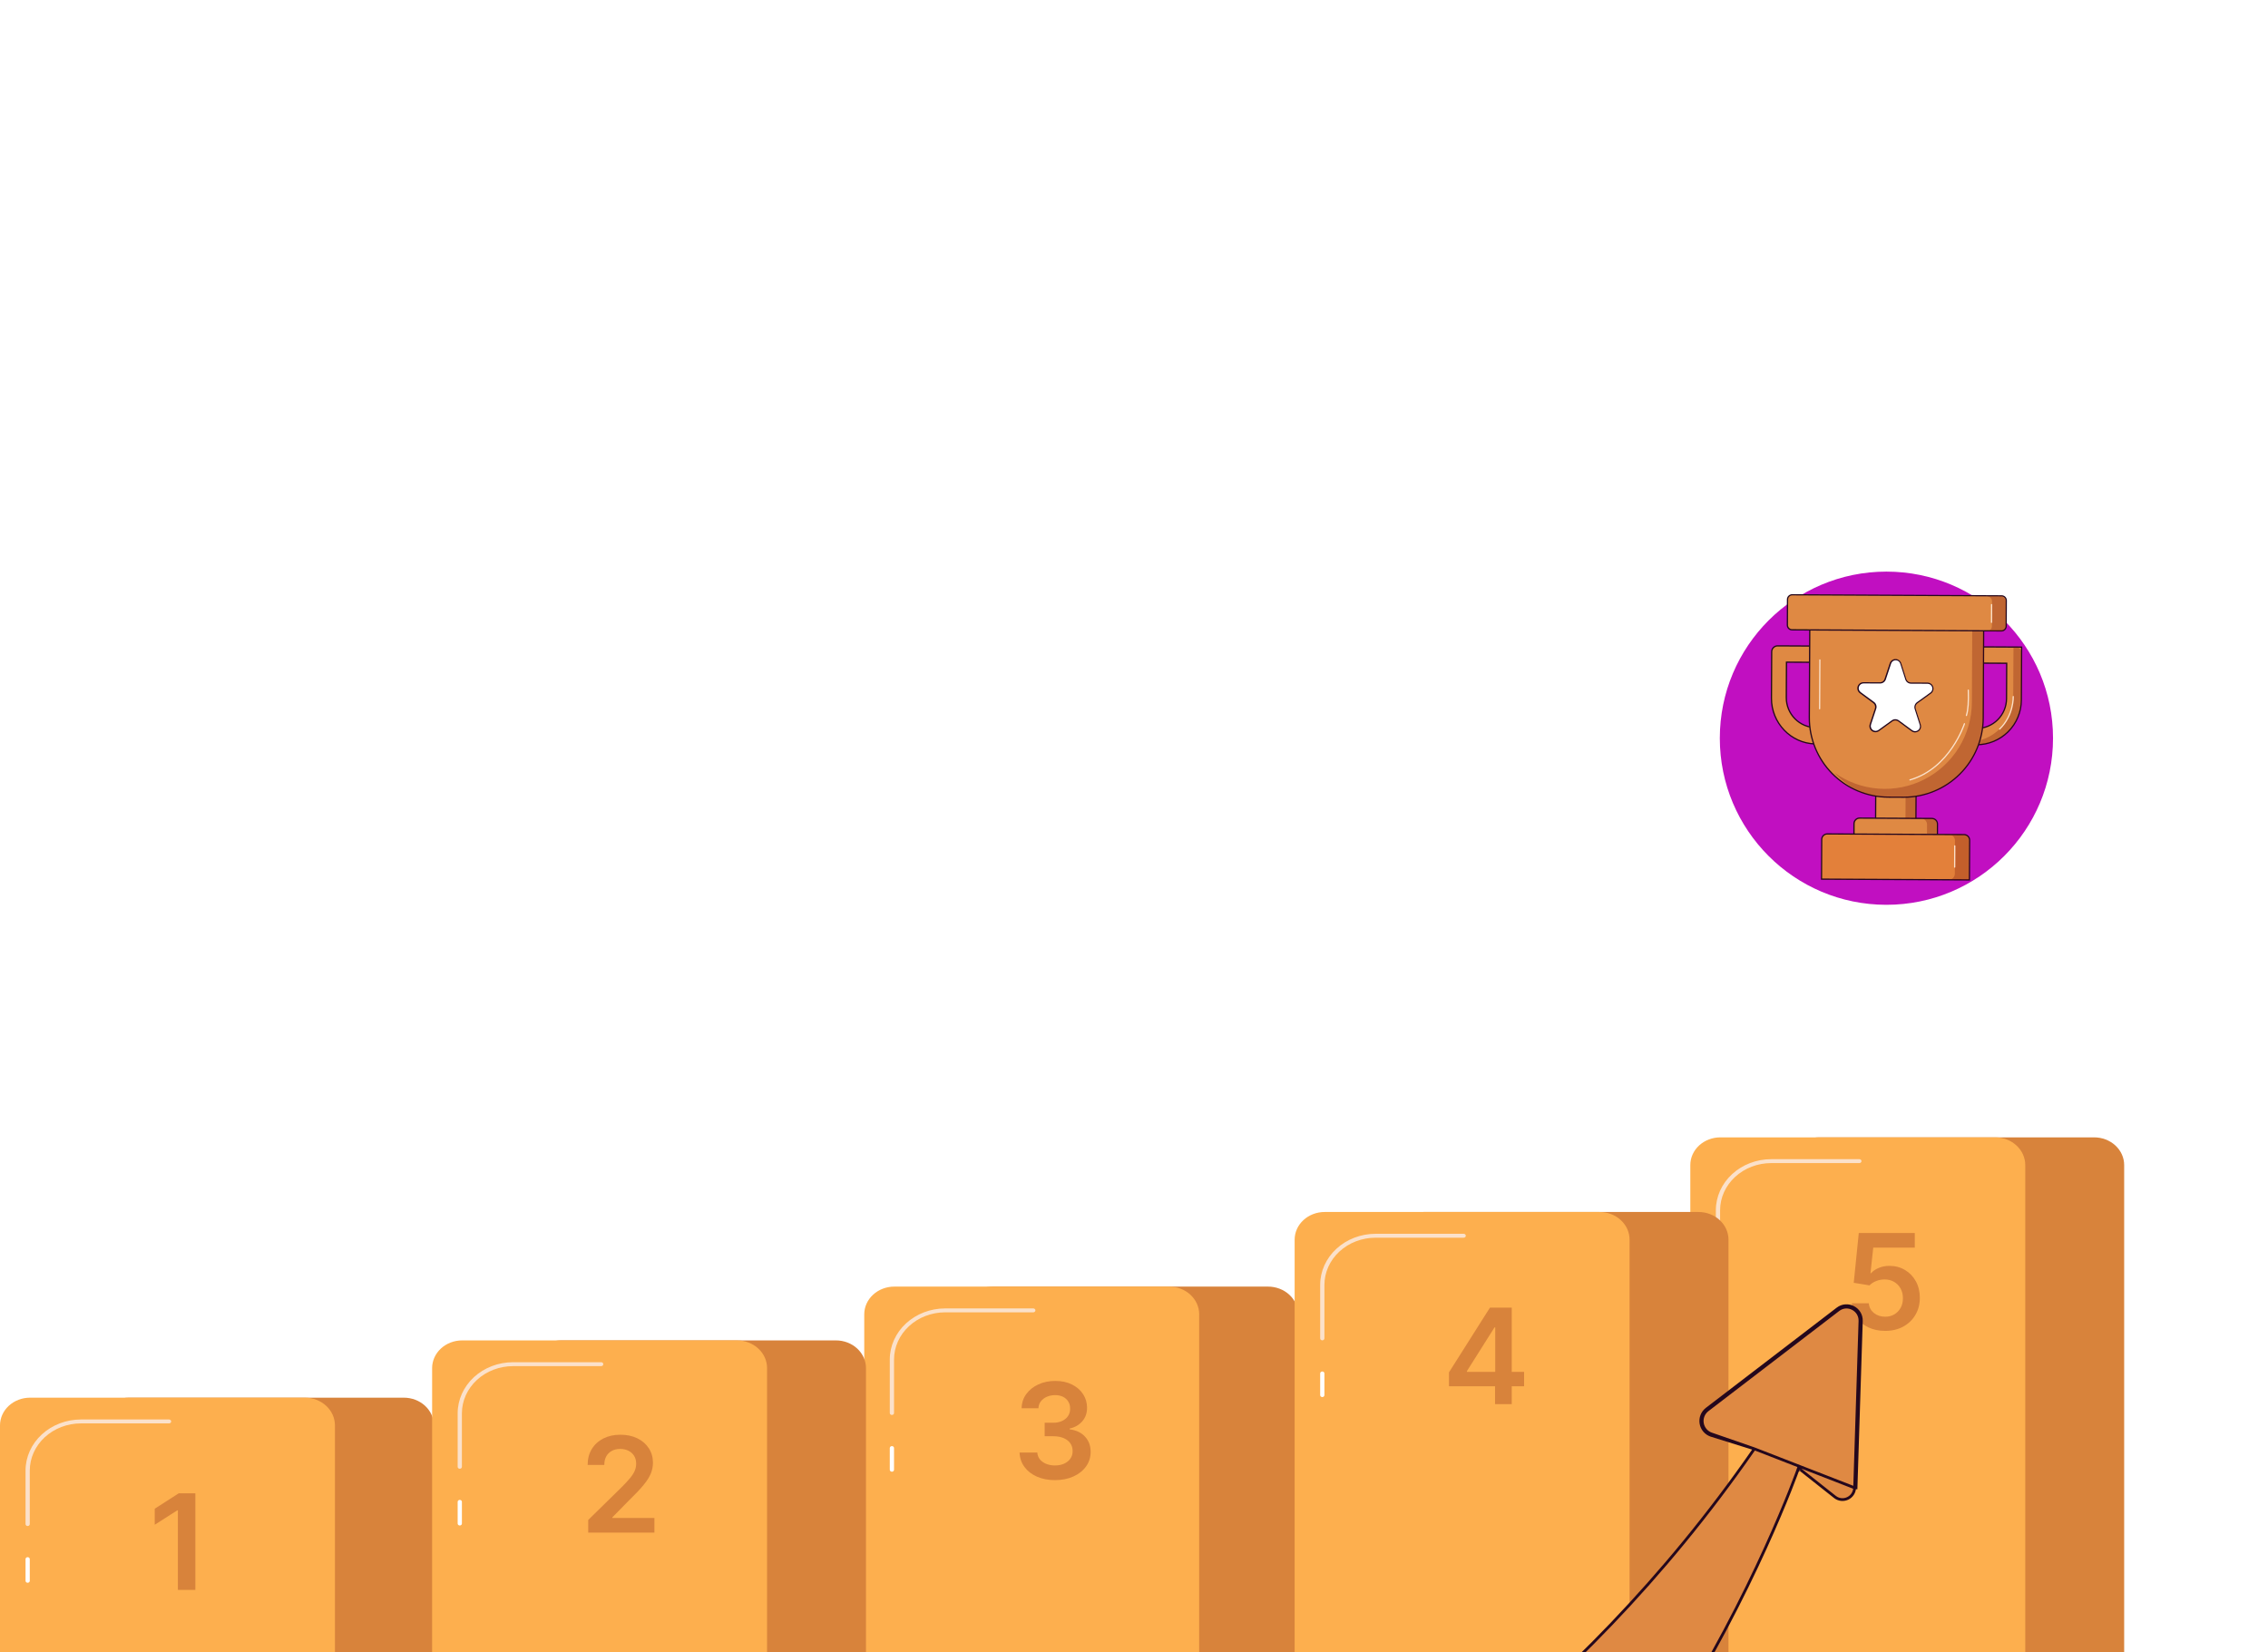<svg width="615" height="448" viewBox="0 0 615 448" fill="none" xmlns="http://www.w3.org/2000/svg">
<g filter="url(#filter0_f_388_392)">
<circle cx="511.529" cy="200.176" r="45.176" fill="#C10FC1"/>
</g>
<path d="M523.96 175.349L523.886 189.744C523.87 192.962 525.13 196.054 527.391 198.341C529.652 200.628 532.727 201.922 535.94 201.938C539.154 201.955 542.242 200.692 544.526 198.429C546.81 196.165 548.102 193.085 548.118 189.868L548.19 175.472L523.96 175.349ZM544.095 189.474C544.085 191.622 543.222 193.677 541.698 195.188C540.174 196.699 538.113 197.542 535.968 197.531C533.824 197.52 531.771 196.657 530.262 195.131C528.753 193.605 527.912 191.541 527.922 189.393L527.97 179.775L544.142 179.858L544.095 189.474Z" fill="#DF8943"/>
<path d="M536.004 202.113H535.939C534.325 202.104 532.729 201.778 531.241 201.151C529.754 200.525 528.404 199.611 527.269 198.462C526.134 197.314 525.236 195.952 524.627 194.456C524.017 192.96 523.708 191.358 523.717 189.742L523.791 175.173L548.36 175.297L548.286 189.866C548.268 193.117 546.966 196.229 544.665 198.524C542.365 200.818 539.251 202.108 536.004 202.113V202.113ZM524.126 175.517L524.054 189.751C524.046 191.322 524.347 192.879 524.94 194.334C525.533 195.788 526.407 197.111 527.511 198.228C528.614 199.344 529.927 200.232 531.374 200.84C532.82 201.449 534.372 201.766 535.941 201.773H536.004C539.161 201.769 542.188 200.516 544.426 198.286C546.663 196.056 547.93 193.031 547.949 189.87L548.021 175.637L524.126 175.517ZM536.004 197.702H535.961C534.876 197.697 533.802 197.478 532.801 197.056C531.801 196.635 530.893 196.021 530.13 195.247C529.367 194.474 528.763 193.558 528.354 192.551C527.946 191.544 527.739 190.467 527.747 189.38L527.796 179.595L544.313 179.679L544.263 189.465C544.252 191.652 543.377 193.746 541.83 195.289C540.282 196.832 538.188 197.7 536.004 197.702ZM528.131 179.946L528.084 189.393C528.078 190.435 528.277 191.467 528.67 192.432C529.063 193.396 529.642 194.274 530.374 195.014C531.106 195.754 531.976 196.343 532.935 196.746C533.894 197.149 534.923 197.36 535.963 197.365H536.004C538.097 197.362 540.104 196.532 541.588 195.054C543.072 193.576 543.913 191.57 543.926 189.474L543.974 180.027L528.131 179.946Z" fill="#24071D"/>
<path opacity="0.26" d="M545.984 175.418L545.915 188.896C545.881 195.599 540.503 201.152 533.81 201.157C532.87 201.158 531.933 201.05 531.018 200.835C532.507 201.506 534.116 201.868 535.748 201.899C542.509 202.03 548.071 196.395 548.102 189.625L548.165 177.029C548.167 176.602 548 176.192 547.7 175.889C547.4 175.586 546.992 175.414 546.566 175.412L545.984 175.418Z" fill="#680000"/>
<path d="M480.407 176.736L480.342 189.332C480.31 195.986 485.546 201.577 492.189 201.723C493.797 201.759 495.396 201.474 496.893 200.885C498.39 200.295 499.754 199.413 500.907 198.289C502.06 197.166 502.977 195.824 503.607 194.342C504.236 192.86 504.564 191.267 504.572 189.656L504.646 175.261L482.022 175.146C481.598 175.144 481.19 175.31 480.888 175.608C480.585 175.906 480.412 176.311 480.407 176.736V176.736ZM500.551 189.253C500.546 190.317 500.332 191.369 499.92 192.349C499.509 193.33 498.909 194.219 498.154 194.967C497.4 195.715 496.505 196.307 495.522 196.709C494.539 197.112 493.486 197.316 492.424 197.31C491.363 197.305 490.312 197.09 489.333 196.678C488.354 196.267 487.465 195.666 486.718 194.91C485.209 193.384 484.368 191.32 484.378 189.172L484.428 179.555L500.601 179.638L500.551 189.253Z" fill="#DF8943"/>
<path d="M492.469 201.89H492.193C485.538 201.744 480.149 196.109 480.185 189.33L480.248 176.734C480.249 176.264 480.437 175.814 480.77 175.482C481.102 175.15 481.553 174.964 482.022 174.964V174.964L504.815 175.081L504.743 189.649C504.726 192.899 503.426 196.01 501.127 198.304C498.827 200.597 495.715 201.886 492.469 201.89ZM482.022 175.304C481.642 175.305 481.278 175.456 481.009 175.725C480.739 175.994 480.587 176.358 480.585 176.739L480.522 189.334C480.488 195.932 485.726 201.413 492.202 201.555C493.788 201.59 495.365 201.309 496.841 200.727C498.317 200.146 499.663 199.276 500.8 198.168C501.937 197.06 502.842 195.737 503.463 194.275C504.083 192.813 504.407 191.242 504.415 189.654L504.487 175.423L482.024 175.308L482.022 175.304ZM492.469 197.481H492.427C490.237 197.468 488.143 196.585 486.602 195.027C485.062 193.469 484.202 191.363 484.21 189.17L484.259 179.386L500.778 179.469L500.729 189.254C500.719 191.44 499.844 193.533 498.296 195.075C496.748 196.617 494.653 197.483 492.469 197.481ZM484.608 179.726L484.558 189.173C484.547 191.277 485.372 193.299 486.85 194.794C488.328 196.289 490.339 197.135 492.44 197.146C494.541 197.157 496.561 196.331 498.054 194.851C499.547 193.371 500.392 191.358 500.403 189.254L500.45 179.807L484.608 179.726Z" fill="#24071D"/>
<path d="M519.573 212.771L508.646 212.715L508.573 227.142L519.5 227.197L519.573 212.771Z" fill="#DF8943"/>
<path d="M519.666 227.365L508.401 227.309L508.478 212.545L519.74 212.603L519.666 227.365ZM508.741 226.974L519.332 227.028L519.403 212.939L508.812 212.885L508.741 226.974Z" fill="#24071D"/>
<path d="M523.871 221.943L504.25 221.844C503.418 221.839 502.74 222.512 502.736 223.345L502.715 227.36C502.711 228.194 503.382 228.873 504.215 228.877L523.835 228.977C524.668 228.981 525.346 228.309 525.35 227.475L525.371 223.46C525.375 222.626 524.703 221.947 523.871 221.943Z" fill="#DF8943"/>
<path d="M523.845 229.145L504.218 229.039C503.773 229.036 503.348 228.857 503.036 228.541C502.723 228.225 502.549 227.797 502.551 227.352L502.571 223.337C502.574 222.894 502.752 222.47 503.066 222.157C503.379 221.844 503.804 221.669 504.247 221.668V221.668L523.868 221.767C524.312 221.77 524.737 221.949 525.049 222.265C525.362 222.582 525.536 223.009 525.534 223.454L525.514 227.469C525.514 227.913 525.338 228.338 525.025 228.652C524.712 228.966 524.288 229.143 523.845 229.145V229.145ZM523.845 228.808C524.2 228.808 524.54 228.668 524.793 228.418C525.045 228.168 525.189 227.829 525.193 227.474L525.213 223.459C525.213 223.103 525.073 222.762 524.824 222.51C524.575 222.257 524.236 222.113 523.881 222.109L504.26 222.01C503.905 222.01 503.565 222.15 503.313 222.4C503.06 222.649 502.917 222.989 502.912 223.344L502.892 227.359C502.892 227.714 503.032 228.055 503.281 228.308C503.531 228.56 503.87 228.704 504.224 228.709L523.845 228.808Z" fill="#24071D"/>
<path opacity="0.26" d="M516.744 212.754L516.697 221.904L519.417 221.918L519.464 212.768L516.744 212.754Z" fill="#680000"/>
<path opacity="0.26" d="M525.262 223.605L525.244 227.33C525.243 227.547 525.199 227.762 525.115 227.963C525.031 228.163 524.908 228.345 524.753 228.498C524.599 228.651 524.416 228.772 524.215 228.854C524.014 228.936 523.799 228.978 523.582 228.976L520.859 228.963C521.298 228.965 521.72 228.792 522.031 228.483C522.343 228.174 522.519 227.753 522.522 227.314L522.542 223.591C522.544 223.152 522.371 222.73 522.062 222.418C521.754 222.106 521.334 221.929 520.895 221.927L523.618 221.94C523.835 221.941 524.05 221.985 524.25 222.069C524.45 222.153 524.632 222.276 524.785 222.431C524.938 222.585 525.058 222.769 525.14 222.97C525.222 223.172 525.263 223.387 525.262 223.605Z" fill="#680000"/>
<path d="M495.489 226.131L532.587 226.319C532.987 226.321 533.369 226.482 533.651 226.766C533.932 227.051 534.089 227.435 534.087 227.836L534.032 238.587L493.926 238.384L493.981 227.632C493.983 227.233 494.142 226.851 494.425 226.57C494.708 226.288 495.09 226.13 495.489 226.131V226.131Z" fill="#E3803A"/>
<path d="M534.2 238.765L493.768 238.56L493.821 227.633C493.824 227.189 494.002 226.765 494.317 226.451C494.631 226.138 495.056 225.962 495.499 225.962L532.592 226.151C533.036 226.154 533.461 226.333 533.773 226.649C534.086 226.966 534.26 227.393 534.258 227.838L534.2 238.765ZM494.093 238.225L533.865 238.425L533.917 227.836C533.917 227.48 533.777 227.139 533.528 226.887C533.278 226.634 532.94 226.49 532.585 226.486L495.495 226.297C495.14 226.297 494.8 226.437 494.547 226.687C494.295 226.936 494.151 227.276 494.147 227.631L494.093 238.225Z" fill="#24071D"/>
<path opacity="0.26" d="M533.913 227.984L533.868 236.938C533.868 237.854 534.335 238.652 533.419 238.646L528.421 238.567C528.86 238.569 529.281 238.396 529.593 238.087C529.904 237.778 530.081 237.357 530.083 236.918L530.128 227.964C530.129 227.746 530.088 227.531 530.006 227.33C529.924 227.128 529.803 226.945 529.65 226.791C529.497 226.636 529.316 226.513 529.116 226.429C528.916 226.344 528.701 226.3 528.484 226.299L532.266 226.317C532.484 226.318 532.699 226.362 532.9 226.446C533.1 226.531 533.282 226.654 533.435 226.809C533.588 226.963 533.709 227.147 533.791 227.349C533.873 227.55 533.914 227.766 533.913 227.984V227.984Z" fill="#680000"/>
<path d="M537.911 167.634V168.599L537.778 194.764C537.764 197.591 537.194 200.388 536.101 202.994C535.007 205.601 533.412 207.966 531.405 209.955C529.399 211.943 527.021 213.517 524.407 214.586C521.793 215.654 518.995 216.197 516.172 216.182L512.014 216.162C509.19 216.15 506.397 215.58 503.793 214.486C501.189 213.392 498.826 211.794 496.84 209.785C494.853 207.775 493.282 205.393 492.215 202.775C491.149 200.157 490.609 197.354 490.625 194.526L490.762 167.393L537.911 167.634Z" fill="#DF8943"/>
<path d="M516.282 216.344H516.169L512.012 216.323C509.165 216.31 506.348 215.735 503.723 214.631C501.098 213.527 498.716 211.916 496.714 209.89C494.711 207.863 493.127 205.462 492.052 202.822C490.976 200.182 490.431 197.356 490.448 194.505L490.587 167.204L538.075 167.447V168.571L537.942 194.737C537.912 200.472 535.617 205.963 531.559 210.011C527.502 214.059 522.009 216.335 516.282 216.344ZM490.928 167.554L490.791 194.519C490.774 197.325 491.31 200.107 492.367 202.705C493.425 205.304 494.984 207.668 496.955 209.663C498.927 211.657 501.271 213.243 503.855 214.329C506.439 215.415 509.211 215.981 512.014 215.993L516.172 216.013H516.282C521.917 216.005 527.322 213.767 531.316 209.786C535.311 205.806 537.572 200.405 537.607 194.762L537.744 167.8L490.928 167.554Z" fill="#24071D"/>
<path opacity="0.26" d="M537.911 168.592L537.779 194.757C537.765 197.584 537.194 200.381 536.101 202.987C535.007 205.594 533.412 207.959 531.406 209.948C529.399 211.936 527.021 213.51 524.407 214.579C521.794 215.647 518.995 216.19 516.172 216.175L512.014 216.155C509.344 216.141 506.7 215.629 504.218 214.643C501.659 213.362 499.354 211.626 497.416 209.519C500.933 212.033 505.072 213.531 509.381 213.85C513.69 214.169 518.004 213.296 521.851 211.327C525.699 209.358 528.932 206.369 531.199 202.685C533.465 199.002 534.678 194.765 534.704 190.439L534.814 168.567L537.911 168.592Z" fill="#680000"/>
<path d="M542.753 161.574L485.985 161.287C485.28 161.283 484.706 161.852 484.703 162.558L484.667 169.51C484.664 170.216 485.232 170.791 485.937 170.794L542.705 171.082C543.41 171.086 543.984 170.517 543.988 169.811L544.023 162.859C544.026 162.153 543.458 161.578 542.753 161.574Z" fill="#DF8943"/>
<path d="M542.711 171.248L485.942 170.961C485.559 170.958 485.192 170.804 484.923 170.531C484.653 170.259 484.503 169.891 484.504 169.507L484.54 162.555C484.54 162.365 484.578 162.178 484.651 162.003C484.724 161.828 484.832 161.669 484.967 161.536C485.239 161.266 485.608 161.116 485.991 161.118L542.76 161.406C542.95 161.406 543.138 161.444 543.313 161.518C543.488 161.591 543.647 161.698 543.78 161.833C543.914 161.968 544.019 162.128 544.091 162.304C544.163 162.48 544.199 162.669 544.198 162.859L544.162 169.811C544.16 170.193 544.007 170.559 543.736 170.829C543.466 171.098 543.099 171.249 542.717 171.248H542.711ZM542.711 170.911C542.856 170.912 543 170.884 543.135 170.829C543.269 170.774 543.392 170.693 543.495 170.591C543.598 170.489 543.68 170.367 543.737 170.233C543.793 170.098 543.822 169.954 543.823 169.809L543.859 162.856C543.861 162.71 543.834 162.564 543.779 162.428C543.725 162.292 543.644 162.168 543.541 162.064C543.439 161.959 543.317 161.876 543.182 161.819C543.047 161.762 542.902 161.732 542.756 161.732L485.986 161.444C485.694 161.443 485.413 161.559 485.205 161.766C484.997 161.972 484.88 162.253 484.879 162.546L484.843 169.498C484.842 169.792 484.957 170.074 485.163 170.283C485.37 170.492 485.65 170.61 485.944 170.612L542.711 170.911Z" fill="#24071D"/>
<path opacity="0.26" d="M543.872 163.11L543.839 169.815C543.838 169.999 543.801 170.181 543.73 170.351C543.658 170.521 543.555 170.675 543.424 170.804C543.294 170.934 543.139 171.036 542.969 171.106C542.798 171.175 542.616 171.211 542.433 171.21L538.729 171.192C539.099 171.193 539.456 171.047 539.719 170.785C539.983 170.524 540.132 170.169 540.135 169.797L540.168 163.092C540.169 162.908 540.134 162.726 540.064 162.555C539.995 162.385 539.893 162.23 539.763 162.099C539.634 161.969 539.48 161.865 539.311 161.793C539.141 161.722 538.959 161.685 538.776 161.684L542.482 161.704C542.666 161.705 542.847 161.742 543.017 161.813C543.186 161.884 543.339 161.988 543.469 162.118C543.598 162.249 543.7 162.404 543.769 162.574C543.839 162.744 543.874 162.926 543.872 163.11V163.11Z" fill="#680000"/>
<path d="M515.426 179.903L516.794 184.199C516.889 184.497 517.075 184.756 517.327 184.941C517.578 185.126 517.881 185.226 518.193 185.227L522.686 185.25C522.998 185.251 523.301 185.351 523.553 185.536C523.804 185.721 523.991 185.981 524.086 186.278C524.18 186.576 524.179 186.896 524.08 187.192C523.982 187.489 523.793 187.747 523.539 187.929L519.882 190.56C519.629 190.743 519.44 191.001 519.343 191.297C519.245 191.594 519.244 191.914 519.339 192.211L520.709 196.507C520.804 196.805 520.802 197.124 520.704 197.421C520.606 197.717 520.417 197.974 520.164 198.157C519.911 198.339 519.607 198.436 519.295 198.434C518.983 198.432 518.68 198.332 518.429 198.147L514.799 195.477C514.547 195.294 514.243 195.195 513.931 195.195C513.619 195.195 513.315 195.294 513.063 195.477L509.406 198.111C509.153 198.293 508.849 198.39 508.537 198.389C508.225 198.387 507.922 198.286 507.671 198.102C507.42 197.917 507.234 197.657 507.139 197.36C507.044 197.063 507.046 196.743 507.144 196.447L508.557 192.173C508.654 191.877 508.655 191.557 508.561 191.26C508.466 190.962 508.28 190.703 508.029 190.518L504.41 187.832C504.159 187.647 503.972 187.388 503.877 187.09C503.782 186.793 503.783 186.473 503.881 186.176C503.979 185.88 504.168 185.622 504.421 185.44C504.675 185.257 504.979 185.16 505.291 185.162L509.783 185.184C510.095 185.186 510.399 185.089 510.652 184.906C510.905 184.724 511.094 184.466 511.192 184.17L512.607 179.896C512.701 179.595 512.889 179.332 513.143 179.146C513.397 178.959 513.704 178.859 514.019 178.86C514.334 178.861 514.64 178.962 514.894 179.15C515.147 179.338 515.333 179.602 515.426 179.903V179.903Z" fill="white"/>
<path d="M519.314 198.608C518.963 198.607 518.622 198.493 518.339 198.284L514.709 195.614C514.486 195.452 514.217 195.364 513.941 195.364C513.665 195.364 513.396 195.452 513.173 195.614L509.516 198.248C509.234 198.451 508.895 198.56 508.548 198.558C508.2 198.556 507.862 198.444 507.582 198.238C507.302 198.032 507.095 197.742 506.99 197.411C506.884 197.079 506.886 196.723 506.996 196.393L508.409 192.119C508.496 191.857 508.498 191.573 508.414 191.31C508.33 191.046 508.164 190.816 507.942 190.653L504.312 187.967C504.032 187.762 503.825 187.473 503.719 187.143C503.613 186.812 503.614 186.457 503.722 186.127C503.83 185.798 504.039 185.51 504.32 185.307C504.6 185.103 504.938 184.993 505.284 184.993V184.993L509.777 185.016C510.052 185.016 510.32 184.929 510.543 184.768C510.765 184.606 510.931 184.378 511.017 184.116L512.43 179.843C512.536 179.513 512.744 179.225 513.025 179.023C513.306 178.821 513.645 178.714 513.991 178.718V178.718C514.339 178.715 514.679 178.825 514.96 179.031C515.241 179.238 515.448 179.529 515.55 179.863L516.92 184.159C517.003 184.423 517.168 184.653 517.391 184.817C517.614 184.981 517.883 185.069 518.16 185.07L522.652 185.092C523 185.094 523.338 185.206 523.618 185.412C523.898 185.618 524.106 185.907 524.211 186.239C524.317 186.57 524.315 186.927 524.205 187.257C524.096 187.587 523.885 187.874 523.602 188.077L519.945 190.709C519.721 190.87 519.553 191.098 519.467 191.361C519.38 191.624 519.378 191.907 519.463 192.171L520.833 196.467C520.942 196.798 520.943 197.155 520.833 197.486C520.724 197.817 520.511 198.104 520.226 198.305C519.959 198.494 519.642 198.6 519.314 198.608V198.608ZM513.937 195.021C514.287 195.021 514.628 195.134 514.909 195.342L518.539 198.012C518.762 198.177 519.031 198.267 519.308 198.269C519.585 198.271 519.855 198.185 520.08 198.023C520.305 197.861 520.473 197.632 520.559 197.368C520.646 197.105 520.646 196.821 520.561 196.557L519.191 192.261C519.085 191.929 519.087 191.573 519.196 191.243C519.306 190.913 519.517 190.626 519.799 190.423L523.456 187.791C523.68 187.629 523.846 187.401 523.932 187.139C524.018 186.876 524.019 186.594 523.935 186.331C523.851 186.068 523.687 185.838 523.465 185.674C523.243 185.51 522.975 185.421 522.699 185.418L518.207 185.396C517.86 185.395 517.521 185.283 517.241 185.078C516.961 184.872 516.753 184.583 516.648 184.251L515.278 179.955C515.199 179.689 515.035 179.456 514.812 179.292C514.588 179.127 514.317 179.04 514.04 179.044V179.044C513.764 179.039 513.493 179.124 513.27 179.286C513.046 179.448 512.881 179.679 512.8 179.944L511.387 184.217C511.276 184.546 511.064 184.832 510.782 185.034C510.5 185.235 510.162 185.343 509.815 185.342L505.322 185.32C505.047 185.32 504.779 185.407 504.556 185.569C504.333 185.731 504.167 185.959 504.081 186.221C503.996 186.483 503.995 186.766 504.079 187.028C504.163 187.291 504.328 187.52 504.55 187.684L508.18 190.353C508.461 190.558 508.669 190.848 508.775 191.179C508.881 191.511 508.878 191.868 508.768 192.198L507.355 196.471C507.268 196.734 507.266 197.017 507.35 197.281C507.434 197.544 507.599 197.775 507.821 197.939C508.044 198.102 508.313 198.191 508.589 198.193C508.865 198.194 509.135 198.108 509.359 197.947L512.978 195.333C513.257 195.131 513.592 195.021 513.937 195.021Z" fill="#24071D"/>
<path d="M517.918 211.648C517.882 211.648 517.846 211.636 517.817 211.614C517.788 211.592 517.767 211.561 517.757 211.526C517.744 211.483 517.749 211.437 517.771 211.398C517.792 211.358 517.828 211.329 517.871 211.317C528.653 208.222 532.485 196.323 532.524 196.204C532.53 196.183 532.541 196.163 532.555 196.146C532.569 196.129 532.586 196.115 532.606 196.104C532.626 196.094 532.647 196.088 532.669 196.086C532.691 196.084 532.714 196.087 532.735 196.094C532.777 196.107 532.813 196.137 532.833 196.177C532.854 196.216 532.858 196.263 532.845 196.305C532.807 196.427 528.916 208.496 517.963 211.641C517.949 211.645 517.934 211.648 517.918 211.648Z" fill="#FBE1CA"/>
<path d="M533.221 194.175C533.199 194.175 533.176 194.17 533.156 194.161C533.135 194.152 533.117 194.138 533.102 194.122C533.086 194.106 533.074 194.087 533.066 194.066C533.058 194.045 533.054 194.022 533.055 194C533.06 193.935 533.074 193.87 533.097 193.809C533.511 192.459 533.668 190.21 533.565 187.148C533.563 187.103 533.58 187.06 533.611 187.027C533.641 186.994 533.684 186.975 533.729 186.973C533.751 186.972 533.773 186.975 533.794 186.983C533.815 186.991 533.834 187.003 533.85 187.018C533.866 187.034 533.879 187.052 533.888 187.072C533.897 187.093 533.901 187.115 533.902 187.137C534.007 190.234 533.845 192.513 533.421 193.908C533.405 193.957 533.394 193.991 533.389 194.013C533.389 194.035 533.385 194.057 533.377 194.077C533.368 194.097 533.355 194.115 533.34 194.13C533.324 194.146 533.305 194.157 533.285 194.165C533.265 194.173 533.243 194.176 533.221 194.175V194.175Z" fill="#FBE1CA"/>
<path d="M530.035 235.29C530.013 235.29 529.992 235.286 529.971 235.277C529.951 235.269 529.933 235.256 529.917 235.24C529.902 235.225 529.889 235.206 529.881 235.186C529.873 235.165 529.869 235.143 529.869 235.121L529.896 229.376C529.895 229.354 529.899 229.331 529.908 229.311C529.916 229.29 529.929 229.271 529.945 229.255C529.961 229.24 529.98 229.228 530.001 229.22C530.022 229.212 530.044 229.208 530.067 229.21C530.089 229.21 530.111 229.214 530.131 229.223C530.151 229.231 530.17 229.244 530.185 229.259C530.201 229.275 530.213 229.294 530.221 229.314C530.229 229.334 530.233 229.356 530.233 229.378L530.204 235.112C530.205 235.135 530.201 235.158 530.193 235.179C530.185 235.201 530.173 235.22 530.157 235.237C530.141 235.253 530.122 235.266 530.102 235.276C530.081 235.285 530.058 235.29 530.035 235.29V235.29Z" fill="#FBE1CA"/>
<path d="M540.027 168.925C540.004 168.925 539.982 168.92 539.962 168.912C539.942 168.903 539.923 168.89 539.907 168.874C539.892 168.858 539.88 168.839 539.872 168.819C539.864 168.798 539.86 168.776 539.86 168.754L539.883 163.947C539.882 163.924 539.886 163.902 539.895 163.881C539.903 163.86 539.916 163.841 539.932 163.825C539.948 163.809 539.967 163.797 539.988 163.789C540.009 163.781 540.031 163.777 540.054 163.778C540.076 163.778 540.097 163.782 540.118 163.791C540.138 163.799 540.156 163.812 540.172 163.828C540.187 163.843 540.2 163.862 540.208 163.882C540.216 163.903 540.22 163.925 540.22 163.947L540.197 168.756C540.197 168.801 540.178 168.844 540.147 168.875C540.115 168.907 540.072 168.925 540.027 168.925Z" fill="#FBE1CA"/>
<path d="M542.226 197.871C542.192 197.871 542.159 197.862 542.131 197.843C542.103 197.825 542.082 197.798 542.069 197.767C542.056 197.736 542.053 197.701 542.061 197.668C542.068 197.636 542.085 197.606 542.109 197.583C545.917 193.883 545.748 188.952 545.746 188.903C545.745 188.858 545.761 188.815 545.791 188.782C545.821 188.749 545.863 188.73 545.908 188.727C545.93 188.726 545.952 188.729 545.973 188.737C545.994 188.744 546.013 188.756 546.029 188.771C546.046 188.786 546.059 188.805 546.068 188.825C546.077 188.845 546.082 188.867 546.083 188.889C546.083 188.939 546.263 194.015 542.343 197.823C542.327 197.839 542.309 197.851 542.289 197.859C542.269 197.867 542.248 197.871 542.226 197.871V197.871Z" fill="#FBE1CA"/>
<path d="M493.413 192.353C493.391 192.353 493.369 192.349 493.349 192.34C493.328 192.332 493.31 192.319 493.294 192.303C493.279 192.287 493.267 192.268 493.258 192.247C493.25 192.227 493.247 192.205 493.247 192.182L493.312 178.957C493.312 178.934 493.316 178.912 493.325 178.891C493.333 178.871 493.346 178.852 493.362 178.837C493.378 178.821 493.397 178.809 493.418 178.801C493.438 178.793 493.461 178.789 493.483 178.79C493.505 178.79 493.527 178.795 493.547 178.803C493.567 178.812 493.586 178.824 493.601 178.84C493.617 178.855 493.629 178.874 493.637 178.894C493.645 178.915 493.65 178.937 493.649 178.959L493.584 192.185C493.583 192.23 493.565 192.272 493.533 192.304C493.501 192.336 493.458 192.353 493.413 192.353V192.353Z" fill="#FBE1CA"/>
<path d="M493.289 308.412H567.848C570.01 308.412 572.083 309.203 573.612 310.612C575.14 312.022 575.999 313.933 575.999 315.926V499.601H485.138V315.926C485.138 314.939 485.349 313.962 485.758 313.05C486.168 312.138 486.768 311.31 487.525 310.612C488.282 309.915 489.18 309.361 490.169 308.984C491.158 308.606 492.218 308.412 493.289 308.412V308.412Z" fill="#D8833B"/>
<path d="M466.5 308.412H541.029C543.189 308.412 545.262 309.203 546.79 310.611C548.318 312.019 549.176 313.929 549.176 315.92V499.47H458.353V315.92C458.353 314.934 458.563 313.958 458.973 313.047C459.382 312.136 459.982 311.308 460.739 310.611C461.495 309.914 462.394 309.361 463.382 308.983C464.371 308.606 465.43 308.412 466.5 308.412V308.412Z" fill="#FDAF4E"/>
<path d="M511.194 360.887C509.489 360.887 507.964 360.568 506.617 359.928C505.27 359.281 504.201 358.394 503.408 357.269C502.624 356.144 502.206 354.857 502.155 353.409H506.758C506.843 354.482 507.307 355.36 508.151 356.042C508.995 356.715 510.009 357.052 511.194 357.052C512.123 357.052 512.949 356.839 513.674 356.413C514.398 355.987 514.969 355.394 515.387 354.636C515.804 353.877 516.009 353.012 516 352.041C516.009 351.052 515.8 350.174 515.374 349.407C514.948 348.64 514.364 348.039 513.623 347.605C512.881 347.161 512.029 346.94 511.066 346.94C510.282 346.931 509.51 347.076 508.752 347.374C507.993 347.673 507.392 348.065 506.949 348.551L502.667 347.847L504.035 334.347H519.222V338.311H507.959L507.205 345.252H507.358C507.844 344.681 508.53 344.208 509.417 343.833C510.303 343.45 511.275 343.258 512.331 343.258C513.917 343.258 515.331 343.633 516.576 344.383C517.82 345.124 518.8 346.147 519.516 347.451C520.232 348.755 520.59 350.247 520.59 351.926C520.59 353.656 520.189 355.198 519.388 356.553C518.596 357.9 517.492 358.961 516.077 359.737C514.671 360.504 513.043 360.887 511.194 360.887Z" fill="#D8833B"/>
<path d="M465.852 343.219C465.776 343.219 465.702 343.205 465.632 343.179C465.562 343.152 465.498 343.113 465.445 343.063C465.392 343.014 465.349 342.955 465.321 342.891C465.292 342.826 465.277 342.757 465.277 342.687V328.175C465.282 324.503 466.866 320.984 469.682 318.388C472.498 315.792 476.316 314.332 480.299 314.327H504.191C504.266 314.327 504.341 314.341 504.41 314.367C504.48 314.394 504.544 314.433 504.597 314.482C504.65 314.532 504.693 314.59 504.722 314.654C504.75 314.718 504.765 314.787 504.765 314.857C504.765 314.927 504.75 314.995 504.722 315.06C504.693 315.124 504.65 315.182 504.597 315.232C504.544 315.281 504.48 315.32 504.41 315.346C504.341 315.373 504.266 315.387 504.191 315.387H480.299C476.621 315.391 473.095 316.739 470.495 319.137C467.895 321.534 466.433 324.784 466.429 328.175V342.687C466.429 342.828 466.368 342.964 466.26 343.063C466.152 343.163 466.005 343.219 465.852 343.219V343.219Z" fill="#FBE1CA"/>
<path d="M465.852 358.605C465.776 358.606 465.702 358.592 465.632 358.566C465.562 358.539 465.498 358.5 465.445 358.451C465.392 358.402 465.349 358.343 465.321 358.279C465.292 358.214 465.277 358.145 465.277 358.076V352.162C465.286 352.027 465.35 351.9 465.458 351.807C465.565 351.714 465.706 351.662 465.853 351.662C466 351.662 466.142 351.714 466.249 351.807C466.356 351.9 466.42 352.027 466.429 352.162V358.081C466.427 358.221 466.366 358.355 466.258 358.453C466.15 358.551 466.004 358.606 465.852 358.605V358.605Z" fill="white"/>
<path d="M269.29 348.882H343.849C346.011 348.882 348.084 349.674 349.613 351.083C351.141 352.492 352 354.403 352 356.396V540.072H261.139V356.396C261.139 355.409 261.349 354.432 261.759 353.521C262.169 352.609 262.769 351.781 263.526 351.083C264.283 350.385 265.181 349.832 266.17 349.454C267.159 349.077 268.219 348.882 269.29 348.882V348.882Z" fill="#D8833B"/>
<path d="M242.501 348.882H317.029C319.19 348.882 321.262 349.673 322.79 351.082C324.318 352.49 325.177 354.4 325.177 356.391V539.941H234.353V356.391C234.353 355.405 234.564 354.429 234.973 353.518C235.383 352.607 235.983 351.779 236.739 351.082C237.496 350.384 238.394 349.831 239.383 349.454C240.371 349.077 241.431 348.882 242.501 348.882V348.882Z" fill="#FDAF4E"/>
<path d="M286.076 401.358C284.235 401.358 282.599 401.043 281.167 400.412C279.744 399.781 278.619 398.903 277.792 397.778C276.965 396.653 276.526 395.354 276.475 393.879H281.282C281.325 394.587 281.559 395.205 281.985 395.733C282.411 396.253 282.978 396.658 283.685 396.947C284.393 397.237 285.185 397.382 286.063 397.382C287.001 397.382 287.832 397.22 288.556 396.896C289.281 396.564 289.847 396.104 290.256 395.516C290.666 394.928 290.866 394.25 290.857 393.483C290.866 392.69 290.661 391.991 290.244 391.386C289.826 390.781 289.221 390.308 288.428 389.967C287.644 389.626 286.698 389.456 285.59 389.456H283.276V385.8H285.59C286.502 385.8 287.299 385.642 287.981 385.327C288.671 385.011 289.212 384.568 289.604 383.997C289.996 383.418 290.188 382.749 290.18 381.99C290.188 381.249 290.022 380.605 289.681 380.06C289.349 379.506 288.876 379.075 288.262 378.768C287.657 378.462 286.945 378.308 286.127 378.308C285.326 378.308 284.585 378.453 283.903 378.743C283.221 379.033 282.671 379.446 282.254 379.983C281.836 380.511 281.614 381.142 281.589 381.875H277.025C277.059 380.409 277.481 379.122 278.291 378.014C279.109 376.898 280.2 376.028 281.563 375.406C282.927 374.776 284.457 374.46 286.153 374.46C287.9 374.46 289.417 374.788 290.704 375.445C291.999 376.092 293.001 376.966 293.708 378.065C294.416 379.165 294.769 380.379 294.769 381.709C294.778 383.183 294.343 384.419 293.465 385.416C292.596 386.413 291.454 387.065 290.039 387.372V387.577C291.88 387.832 293.291 388.514 294.271 389.622C295.259 390.722 295.749 392.089 295.741 393.726C295.741 395.192 295.323 396.504 294.488 397.663C293.661 398.814 292.519 399.717 291.062 400.374C289.613 401.03 287.951 401.358 286.076 401.358Z" fill="#D8833B"/>
<path d="M241.852 383.69C241.776 383.69 241.702 383.676 241.632 383.649C241.562 383.622 241.498 383.583 241.445 383.534C241.392 383.485 241.349 383.426 241.321 383.361C241.292 383.297 241.277 383.228 241.277 383.158V368.645C241.282 364.974 242.866 361.454 245.682 358.859C248.498 356.263 252.316 354.802 256.299 354.798H280.191C280.266 354.798 280.341 354.812 280.41 354.838C280.48 354.865 280.544 354.904 280.597 354.953C280.65 355.002 280.693 355.061 280.722 355.125C280.75 355.189 280.765 355.258 280.765 355.328C280.765 355.397 280.75 355.466 280.722 355.53C280.693 355.595 280.65 355.653 280.597 355.702C280.544 355.751 280.48 355.791 280.41 355.817C280.341 355.844 280.266 355.857 280.191 355.857H256.299C252.621 355.861 249.095 357.21 246.495 359.607C243.895 362.005 242.433 365.255 242.429 368.645V383.158C242.429 383.299 242.368 383.434 242.26 383.534C242.152 383.634 242.005 383.69 241.852 383.69V383.69Z" fill="#FBE1CA"/>
<path d="M241.852 399.076C241.776 399.076 241.702 399.063 241.632 399.036C241.562 399.01 241.498 398.971 241.445 398.922C241.392 398.872 241.349 398.814 241.321 398.749C241.292 398.685 241.277 398.616 241.277 398.546V392.633C241.286 392.498 241.35 392.371 241.458 392.278C241.565 392.185 241.706 392.133 241.853 392.133C242 392.133 242.142 392.185 242.249 392.278C242.356 392.371 242.42 392.498 242.429 392.633V398.552C242.427 398.692 242.366 398.825 242.258 398.924C242.15 399.022 242.004 399.077 241.852 399.076V399.076Z" fill="white"/>
<path d="M385.995 328.647H460.555C462.717 328.647 464.79 329.439 466.318 330.848C467.847 332.257 468.706 334.168 468.706 336.161V519.837H377.844V336.161C377.844 335.174 378.055 334.197 378.465 333.285C378.874 332.374 379.475 331.545 380.232 330.848C380.988 330.15 381.887 329.597 382.876 329.219C383.865 328.841 384.925 328.647 385.995 328.647V328.647Z" fill="#D8833B"/>
<path d="M359.206 328.647H433.735C435.896 328.647 437.968 329.438 439.496 330.846C441.024 332.254 441.882 334.164 441.882 336.156V519.706H351.059V336.156C351.059 335.17 351.269 334.193 351.679 333.282C352.088 332.371 352.688 331.543 353.445 330.846C354.201 330.149 355.1 329.596 356.088 329.219C357.077 328.841 358.136 328.647 359.206 328.647V328.647Z" fill="#FDAF4E"/>
<path d="M392.912 375.907V372.135L404.022 354.583H407.167V359.952H405.249L397.77 371.803V372.008H413.277V375.907H392.912ZM405.402 380.765V374.756L405.453 373.069V354.583H409.928V380.765H405.402Z" fill="#D8833B"/>
<path d="M358.558 363.454C358.482 363.454 358.408 363.441 358.338 363.414C358.268 363.387 358.204 363.348 358.151 363.299C358.098 363.249 358.055 363.191 358.027 363.126C357.998 363.062 357.983 362.992 357.983 362.923V348.41C357.988 344.739 359.572 341.219 362.388 338.623C365.204 336.027 369.022 334.567 373.005 334.562H396.897C396.972 334.562 397.047 334.576 397.117 334.603C397.186 334.629 397.25 334.668 397.303 334.718C397.356 334.767 397.399 334.825 397.428 334.89C397.456 334.954 397.471 335.023 397.471 335.092C397.471 335.162 397.456 335.231 397.428 335.295C397.399 335.359 397.356 335.418 397.303 335.467C397.25 335.516 397.186 335.555 397.117 335.582C397.047 335.608 396.972 335.622 396.897 335.622H373.005C369.327 335.626 365.801 336.975 363.201 339.372C360.601 341.769 359.139 345.02 359.135 348.41V362.923C359.135 363.064 359.074 363.199 358.966 363.299C358.858 363.398 358.711 363.454 358.558 363.454V363.454Z" fill="#FBE1CA"/>
<path d="M358.558 378.841C358.483 378.841 358.408 378.828 358.338 378.801C358.268 378.774 358.205 378.735 358.151 378.686C358.098 378.637 358.055 378.578 358.027 378.514C357.998 378.45 357.983 378.381 357.983 378.311V372.398C357.992 372.262 358.057 372.135 358.164 372.042C358.271 371.949 358.412 371.897 358.559 371.897C358.706 371.897 358.848 371.949 358.955 372.042C359.062 372.135 359.126 372.262 359.135 372.398V378.317C359.133 378.456 359.072 378.59 358.964 378.688C358.856 378.786 358.71 378.841 358.558 378.841V378.841Z" fill="white"/>
<path d="M34.937 379H109.496C111.658 379 113.731 379.792 115.26 381.201C116.788 382.61 117.647 384.521 117.647 386.514V570.19H26.786V386.514C26.786 385.527 26.997 384.55 27.406 383.638C27.816 382.727 28.416 381.898 29.173 381.201C29.93 380.503 30.828 379.95 31.817 379.572C32.806 379.194 33.866 379 34.937 379V379Z" fill="#D8833B"/>
<path d="M8.147 379H82.676C84.837 379 86.909 379.791 88.437 381.199C89.965 382.607 90.823 384.517 90.823 386.509V570.059H0V386.509C0 385.523 0.211 384.546 0.62 383.635C1.03 382.724 1.63 381.897 2.386 381.199C3.143 380.502 4.041 379.949 5.03 379.572C6.018 379.194 7.078 379 8.147 379V379Z" fill="#FDAF4E"/>
<path d="M52.976 404.936V431.118H48.233V409.551H48.08L41.956 413.463V409.116L48.463 404.936H52.976Z" fill="#D8833B"/>
<path d="M7.5 413.807C7.424 413.807 7.349 413.794 7.279 413.767C7.209 413.74 7.146 413.701 7.092 413.652C7.039 413.602 6.997 413.544 6.968 413.479C6.939 413.415 6.925 413.345 6.925 413.276V398.763C6.93 395.092 8.514 391.572 11.33 388.976C14.146 386.38 17.964 384.92 21.946 384.916H45.838C45.913 384.916 45.988 384.929 46.058 384.956C46.128 384.982 46.191 385.022 46.244 385.071C46.298 385.12 46.34 385.178 46.369 385.243C46.398 385.307 46.413 385.376 46.413 385.445C46.413 385.515 46.398 385.584 46.369 385.648C46.34 385.712 46.298 385.771 46.244 385.82C46.191 385.869 46.128 385.908 46.058 385.935C45.988 385.961 45.913 385.975 45.838 385.975H21.946C18.268 385.979 14.743 387.328 12.143 389.725C9.542 392.122 8.08 395.373 8.076 398.763V413.276C8.076 413.417 8.015 413.552 7.907 413.652C7.799 413.751 7.652 413.807 7.5 413.807V413.807Z" fill="#FBE1CA"/>
<path d="M7.499 429.194C7.424 429.194 7.349 429.181 7.279 429.154C7.209 429.128 7.146 429.088 7.093 429.039C7.039 428.99 6.997 428.931 6.968 428.867C6.939 428.803 6.925 428.734 6.925 428.664V422.751C6.934 422.615 6.998 422.488 7.105 422.395C7.212 422.302 7.353 422.25 7.5 422.25C7.648 422.25 7.789 422.302 7.896 422.395C8.003 422.488 8.068 422.615 8.076 422.751V428.67C8.075 428.81 8.013 428.943 7.905 429.041C7.797 429.14 7.651 429.194 7.499 429.194V429.194Z" fill="white"/>
<path d="M152.113 363.471H226.672C228.834 363.471 230.907 364.262 232.436 365.671C233.965 367.081 234.823 368.992 234.823 370.985V554.661H143.962V370.985C143.962 369.998 144.173 369.021 144.582 368.109C144.992 367.198 145.592 366.369 146.349 365.671C147.106 364.974 148.005 364.42 148.994 364.043C149.983 363.665 151.042 363.471 152.113 363.471V363.471Z" fill="#D8833B"/>
<path d="M125.324 363.471H199.852C202.013 363.471 204.086 364.262 205.613 365.67C207.141 367.078 208 368.988 208 370.979V554.53H117.176V370.979C117.176 369.993 117.387 369.017 117.796 368.106C118.206 367.195 118.806 366.367 119.563 365.67C120.319 364.973 121.217 364.42 122.206 364.042C123.194 363.665 124.254 363.471 125.324 363.471V363.471Z" fill="#FDAF4E"/>
<path d="M159.503 415.588V412.162L168.592 403.252C169.462 402.374 170.186 401.594 170.766 400.912C171.345 400.23 171.78 399.57 172.07 398.931C172.36 398.292 172.504 397.61 172.504 396.885C172.504 396.059 172.317 395.351 171.942 394.763C171.567 394.167 171.051 393.706 170.395 393.382C169.739 393.059 168.993 392.897 168.158 392.897C167.297 392.897 166.543 393.076 165.895 393.434C165.247 393.783 164.744 394.282 164.386 394.929C164.037 395.577 163.862 396.348 163.862 397.243H159.35C159.35 395.581 159.729 394.137 160.487 392.909C161.246 391.682 162.29 390.732 163.619 390.059C164.958 389.385 166.492 389.049 168.222 389.049C169.977 389.049 171.52 389.377 172.85 390.033C174.179 390.689 175.21 391.588 175.943 392.73C176.685 393.872 177.056 395.176 177.056 396.642C177.056 397.622 176.868 398.586 176.493 399.532C176.118 400.478 175.458 401.526 174.511 402.676C173.574 403.827 172.257 405.22 170.561 406.857L166.048 411.446V411.625H177.452V415.588H159.503Z" fill="#D8833B"/>
<path d="M124.676 398.278C124.6 398.278 124.525 398.264 124.455 398.238C124.386 398.211 124.322 398.172 124.269 398.122C124.215 398.073 124.173 398.014 124.144 397.95C124.115 397.885 124.101 397.816 124.101 397.746V383.234C124.106 379.562 125.69 376.043 128.506 373.447C131.322 370.851 135.14 369.391 139.122 369.386H163.014C163.09 369.386 163.164 369.4 163.234 369.427C163.304 369.453 163.367 369.492 163.421 369.541C163.474 369.591 163.516 369.649 163.545 369.713C163.574 369.778 163.589 369.846 163.589 369.916C163.589 369.986 163.574 370.054 163.545 370.119C163.516 370.183 163.474 370.241 163.421 370.291C163.367 370.34 163.304 370.379 163.234 370.406C163.164 370.432 163.09 370.446 163.014 370.446H139.122C135.445 370.45 131.919 371.798 129.319 374.196C126.719 376.593 125.256 379.843 125.253 383.234V397.746C125.253 397.887 125.192 398.023 125.084 398.122C124.975 398.222 124.829 398.278 124.676 398.278V398.278Z" fill="#FBE1CA"/>
<path d="M124.676 413.665C124.6 413.665 124.525 413.651 124.456 413.625C124.386 413.598 124.322 413.559 124.269 413.51C124.215 413.461 124.173 413.402 124.144 413.338C124.115 413.273 124.101 413.204 124.101 413.135V407.221C124.11 407.086 124.174 406.959 124.281 406.866C124.388 406.773 124.53 406.721 124.677 406.721C124.824 406.721 124.965 406.773 125.072 406.866C125.179 406.959 125.244 407.086 125.252 407.221V413.14C125.251 413.28 125.189 413.414 125.081 413.512C124.973 413.61 124.827 413.665 124.676 413.665V413.665Z" fill="white"/>
<path d="M475.719 392.872L475.436 393.28C427.166 462.859 364.796 504.188 314.499 528.122C289.351 540.089 267.218 547.708 251.37 552.336C243.446 554.65 237.093 556.216 232.719 557.204C231.399 557.502 230.259 557.748 229.311 557.945L346.043 561.036C393.262 546.206 428.623 505.646 452.196 468.725C463.983 450.265 472.812 432.73 478.695 419.81C481.636 413.351 483.84 408.046 485.309 404.356C486.043 402.512 486.594 401.071 486.96 400.092C487.144 399.603 487.281 399.229 487.372 398.977C487.418 398.852 487.452 398.756 487.475 398.693L487.501 398.622L487.507 398.604L487.509 398.599C487.509 398.598 487.509 398.598 487.864 398.724L487.509 398.598L487.685 398.101L488.098 398.428L497.574 405.927C497.574 405.927 497.574 405.927 497.575 405.927C498.054 406.304 498.628 406.541 499.234 406.611C499.839 406.681 500.453 406.582 501.006 406.325C501.559 406.068 502.029 405.662 502.366 405.153C502.702 404.644 502.891 404.052 502.911 403.443C502.911 403.443 502.911 403.442 502.911 403.442M475.719 392.872L463.952 389.196C463.252 388.954 462.63 388.527 462.153 387.959C461.676 387.391 461.361 386.705 461.243 385.973C461.125 385.241 461.207 384.49 461.482 383.801C461.756 383.112 462.212 382.51 462.8 382.06L498.269 354.895C500.961 352.833 504.837 354.826 504.73 358.217L503.288 403.455L502.911 403.442M475.719 392.872L475.249 392.709L464.076 388.84L464.076 388.84C463.439 388.62 462.874 388.232 462.441 387.717C462.008 387.201 461.722 386.578 461.615 385.913C461.508 385.248 461.583 384.566 461.832 383.941C462.081 383.315 462.495 382.768 463.029 382.359L463.029 382.359L498.498 355.194C500.938 353.326 504.451 355.132 504.353 358.205L502.911 403.442M475.719 392.872L502.911 403.442" fill="#DF8943" stroke="#24071D" stroke-width="0.754"/>
<defs>
<filter id="filter0_f_388_392" x="311.353" y="0" width="400.353" height="400.353" filterUnits="userSpaceOnUse" color-interpolation-filters="sRGB">
<feFlood flood-opacity="0" result="BackgroundImageFix"/>
<feBlend mode="normal" in="SourceGraphic" in2="BackgroundImageFix" result="shape"/>
<feGaussianBlur stdDeviation="77.5" result="effect1_foregroundBlur_388_392"/>
</filter>
</defs>
</svg>
